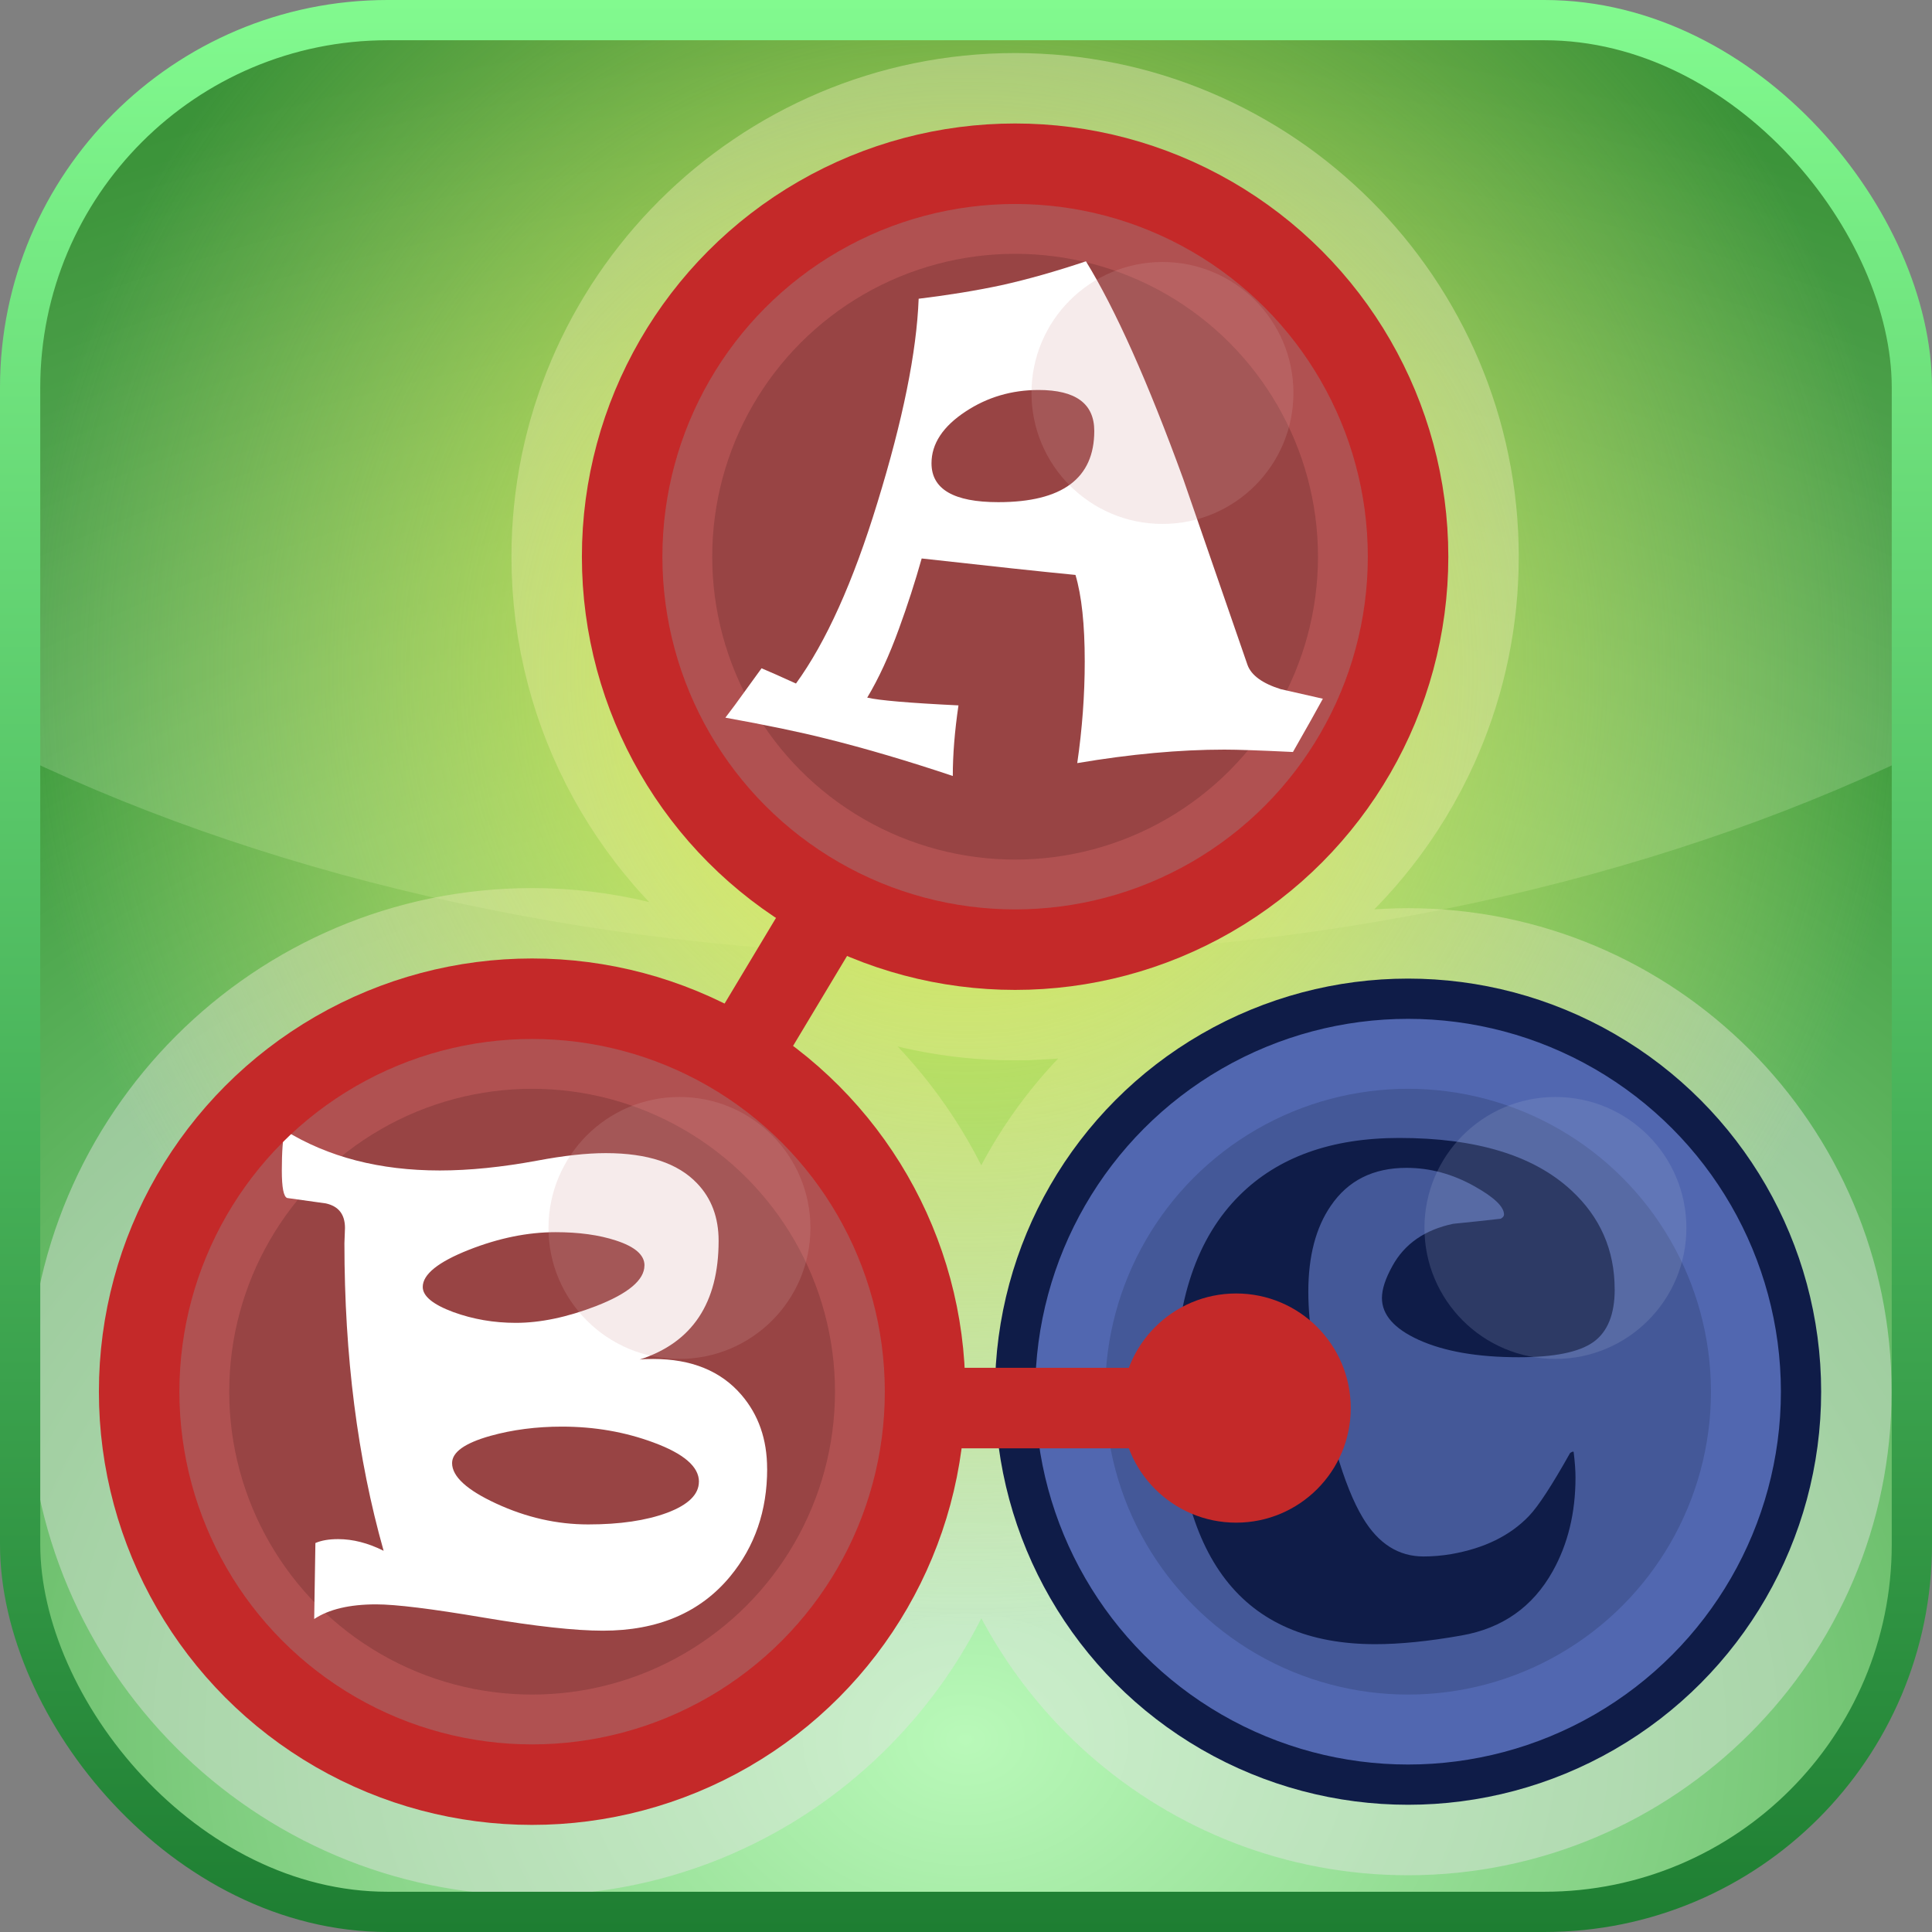 <?xml version="1.0" encoding="UTF-8" standalone="no"?>
<!-- Created with Inkscape (http://www.inkscape.org/) -->

<svg
   xmlns:dc="http://purl.org/dc/elements/1.1/"
   xmlns:cc="http://creativecommons.org/ns#"
   xmlns:rdf="http://www.w3.org/1999/02/22-rdf-syntax-ns#"
   xmlns:svg="http://www.w3.org/2000/svg"
   xmlns="http://www.w3.org/2000/svg"
   xmlns:xlink="http://www.w3.org/1999/xlink"
   xmlns:sodipodi="http://sodipodi.sourceforge.net/DTD/sodipodi-0.dtd"
   xmlns:inkscape="http://www.inkscape.org/namespaces/inkscape"
   version="1.0"
   width="100%"
   height="100%"
   viewBox="0 0 48 48"
   id="ontology"
   inkscape:version="0.91 r13725"
   sodipodi:docname="ana.svg">
  <rect x="0" y="0" width="48" height="48" fill="#808080" stroke="none"/>
  <sodipodi:namedview
     pagecolor="#ffffff"
     bordercolor="#666666"
     borderopacity="1"
     objecttolerance="10"
     gridtolerance="10"
     guidetolerance="10"
     inkscape:pageopacity="0"
     inkscape:pageshadow="2"
     inkscape:window-width="798"
     inkscape:window-height="555"
     id="namedview62"
     showgrid="false"
     inkscape:zoom="3.0725034"
     inkscape:cx="50.617193"
     inkscape:cy="13.55783"
     inkscape:window-x="480"
     inkscape:window-y="265"
     inkscape:window-maximized="0"
     inkscape:current-layer="ontology" />
  <defs
     id="defs2385">
    <linearGradient
       id="linearGradient5044">
      <stop
         id="stop5046"
         style="stop-color:#def049;stop-opacity:1"
         offset="0" />
      <stop
         id="stop5048"
         style="stop-color:#eeee6f;stop-opacity:0"
         offset="1" />
    </linearGradient>
    <linearGradient
       id="linearGradient3220">
      <stop
         id="stop3222"
         style="stop-color:#b9f9b9;stop-opacity:1"
         offset="0" />
      <stop
         id="stop3224"
         style="stop-color:#0e770e;stop-opacity:1"
         offset="1" />
    </linearGradient>
    <linearGradient
       id="linearGradient3210">
      <stop
         id="stop3212"
         style="stop-color:#1e7e32;stop-opacity:1"
         offset="0" />
      <stop
         id="stop3214"
         style="stop-color:#82fa8f;stop-opacity:1"
         offset="1" />
    </linearGradient>
    <linearGradient
       x1="24"
       y1="48"
       x2="24"
       y2="0"
       id="linearGradient3496"
       xlink:href="#linearGradient3210"
       gradientUnits="userSpaceOnUse" />
    <radialGradient
       cx="24"
       cy="43.228"
       r="23.5"
       fx="24"
       fy="43.228"
       id="radialGradient3597"
       xlink:href="#linearGradient3220"
       gradientUnits="userSpaceOnUse"
       gradientTransform="matrix(2.351,0,0,1.818,-32.433,-35.371)" />
    <radialGradient
       cx="24"
       cy="28.613"
       r="23.5"
       fx="24"
       fy="28.613"
       id="radialGradient5040"
       xlink:href="#linearGradient5044"
       gradientUnits="userSpaceOnUse"
       gradientTransform="matrix(1.003,2.9565527e-8,-2.9918262e-8,1.015,-6.6329222e-2,-12.381)" />
  </defs>
  <path
     d="M 9.625,0.5 C 4.567,0.5 0.5,4.567 0.5,9.625 L 0.5,38.375 C 0.5,43.433 4.567,47.5 9.625,47.5 L 38.375,47.5 C 43.433,47.5 47.5,43.433 47.5,38.375 L 47.5,9.625 C 47.5,4.567 43.433,0.5 38.375,0.5 L 9.625,0.5 z"
     id="rect3218"
     style="fill:url(#radialGradient3597);fill-opacity:1;fill-rule:nonzero;stroke:none;stroke-width:1;stroke-linecap:butt;stroke-linejoin:round;marker:none;stroke-miterlimit:4;stroke-dasharray:none;stroke-dashoffset:0;stroke-opacity:1;visibility:visible;display:inline;overflow:visible;enable-background:accumulate" />
  <path
     d="M 9.625,0.5 C 4.567,0.5 0.5,4.567 0.5,9.625 L 0.5,18.781 C 6.998,21.891 15.152,23.75 24,23.75 C 32.848,23.75 41.002,21.891 47.5,18.781 L 47.5,9.625 C 47.5,4.567 43.433,0.5 38.375,0.5 L 9.625,0.5 z"
     id="path3228"
     style="fill:#d5f2ca;fill-opacity:0.227;fill-rule:evenodd;stroke:none;stroke-width:1;stroke-linecap:round;stroke-linejoin:round;marker:none;marker-start:none;marker-mid:none;marker-end:none;stroke-miterlimit:4;stroke-dasharray:none;stroke-dashoffset:0;stroke-opacity:1;visibility:visible;display:inline;overflow:visible;enable-background:accumulate" />
  <path
     style="color:#000000;font-style:normal;font-variant:normal;font-weight:normal;font-stretch:normal;font-size:medium;line-height:normal;font-family:sans-serif;text-indent:0;text-align:start;text-decoration:none;text-decoration-line:none;text-decoration-style:solid;text-decoration-color:#000000;letter-spacing:normal;word-spacing:normal;text-transform:none;direction:ltr;block-progression:tb;writing-mode:lr-tb;baseline-shift:baseline;text-anchor:start;white-space:normal;clip-rule:nonzero;display:inline;overflow:visible;visibility:visible;opacity:1;isolation:auto;mix-blend-mode:normal;color-interpolation:sRGB;color-interpolation-filters:linearRGB;solid-color:#000000;solid-opacity:1;fill:none;fill-opacity:1;fill-rule:nonzero;stroke:#e5e5e5;stroke-width:3.5;stroke-linecap:butt;stroke-linejoin:round;stroke-miterlimit:4;stroke-dasharray:none;stroke-dashoffset:0;stroke-opacity:0.45;marker:none;color-rendering:auto;image-rendering:auto;shape-rendering:auto;text-rendering:auto;enable-background:accumulate;marker-start:none;marker-mid:none;marker-end:none;filter-blend-mode:normal;filter-gaussianBlur-deviation:0"
     d="m 25.221,3.068 c -5.932,0 -10.764,4.829 -10.764,10.762 0,3.74 1.923,7.039 4.828,8.969 l -1.291,2.146 c -1.441,-0.717 -3.058,-1.131 -4.773,-1.131 -5.932,0 -10.764,4.829 -10.764,10.762 0,5.932 4.831,10.764 10.764,10.764 5.454,0 9.965,-4.088 10.658,-9.357 l 0.949,0 c 0.688,4.997 4.97,8.857 10.154,8.857 5.662,0 10.264,-4.602 10.264,-10.264 0,-5.662 -4.602,-10.262 -10.264,-10.262 -5.462,0 -9.923,4.283 -10.232,9.668 l -0.799,0 C 23.772,30.726 22.143,27.856 19.693,26.002 L 21.047,23.75 c 1.285,0.543 2.694,0.844 4.174,0.844 5.932,0 10.762,-4.831 10.762,-10.764 0,-5.932 -4.829,-10.762 -10.762,-10.762 z"
     id="path4297" />
  <path
     d="M 9.625,0.5 C 4.567,0.5 0.5,4.567 0.5,9.625 L 0.5,38.375 C 0.5,43.433 4.567,47.5 9.625,47.5 L 38.375,47.5 C 43.433,47.5 47.5,43.433 47.5,38.375 L 47.5,9.625 C 47.5,4.567 43.433,0.5 38.375,0.5 L 9.625,0.5 z"
     id="path5032"
     style="fill:url(#radialGradient5040);fill-opacity:1;fill-rule:nonzero;stroke:none;stroke-width:1;stroke-linecap:butt;stroke-linejoin:round;marker:none;stroke-miterlimit:4;stroke-dasharray:none;stroke-dashoffset:0;stroke-opacity:1;visibility:visible;display:inline;overflow:visible;enable-background:accumulate" />
  <rect
     width="47"
     height="47"
     ry="9.13"
     x="0.5"
     y="0.5"
     id="r2393"
     style="fill:none;fill-opacity:1;fill-rule:nonzero;stroke:url(#linearGradient3496);stroke-width:1;stroke-linecap:butt;stroke-linejoin:round;marker:none;stroke-miterlimit:4;stroke-dasharray:none;stroke-dashoffset:0;stroke-opacity:1;visibility:visible;display:inline;overflow:visible;enable-background:accumulate" />
  <circle
     style="color:#000000;clip-rule:nonzero;display:inline;overflow:visible;visibility:visible;opacity:1;isolation:auto;mix-blend-mode:normal;color-interpolation:sRGB;color-interpolation-filters:linearRGB;solid-color:#000000;solid-opacity:1;fill:#b05151;fill-opacity:1;fill-rule:evenodd;stroke:#0f4813;stroke-width:1;stroke-linecap:round;stroke-linejoin:round;stroke-miterlimit:4;stroke-dasharray:none;stroke-dashoffset:0;stroke-opacity:1;marker:none;marker-start:none;marker-mid:none;marker-end:none;color-rendering:auto;image-rendering:auto;shape-rendering:auto;text-rendering:auto;enable-background:accumulate"
     id="path4192"
     cx="25.22"
     cy="13.831"
     r="9.763" />
  <circle
     r="9.763"
     cy="13.831"
     cx="25.22"
     id="circle4246"
     style="color:#000000;clip-rule:nonzero;display:inline;overflow:visible;visibility:visible;opacity:1;isolation:auto;mix-blend-mode:normal;color-interpolation:sRGB;color-interpolation-filters:linearRGB;solid-color:#000000;solid-opacity:1;fill:none;fill-opacity:1;fill-rule:evenodd;stroke:#c42929;stroke-width:2;stroke-linecap:round;stroke-linejoin:round;stroke-miterlimit:4;stroke-dasharray:none;stroke-dashoffset:0;stroke-opacity:1;marker:none;marker-start:none;marker-mid:none;marker-end:none;color-rendering:auto;image-rendering:auto;shape-rendering:auto;text-rendering:auto;enable-background:accumulate" />
  <circle
     r="7.525"
     cy="13.831"
     cx="25.22"
     id="circle4212"
     style="color:#000000;clip-rule:nonzero;display:inline;overflow:visible;visibility:visible;opacity:1;isolation:auto;mix-blend-mode:normal;color-interpolation:sRGB;color-interpolation-filters:linearRGB;solid-color:#000000;solid-opacity:1;fill:#984444;fill-opacity:1;fill-rule:evenodd;stroke:none;stroke-width:1;stroke-linecap:round;stroke-linejoin:round;stroke-miterlimit:4;stroke-dasharray:none;stroke-dashoffset:0;stroke-opacity:1;marker:none;marker-start:none;marker-mid:none;marker-end:none;color-rendering:auto;image-rendering:auto;shape-rendering:auto;text-rendering:auto;enable-background:accumulate" />
  <path
     inkscape:connector-curvature="0"
     id="path4235"
     style="font-style:normal;font-variant:normal;font-weight:normal;font-stretch:semi-expanded;font-size:medium;line-height:125%;font-family:Ravie;-inkscape-font-specification:'Ravie Semi-Expanded';letter-spacing:0px;word-spacing:0px;fill:#ffffff;fill-opacity:1;stroke:none;stroke-width:1px;stroke-linecap:butt;stroke-linejoin:miter;stroke-opacity:1"
     d="m 32.866,17.36 q -0.238,0.439 -0.743,1.323 -1.219,-0.059 -1.702,-0.059 -1.673,0 -3.657,0.335 0.186,-1.279 0.186,-2.527 0,-1.375 -0.23,-2.148 -1.227,-0.119 -3.821,-0.409 -0.245,0.87 -0.565,1.747 -0.364,1.004 -0.788,1.71 0.439,0.104 2.267,0.193 -0.141,0.959 -0.141,1.754 -1.687,-0.565 -3.152,-0.929 -0.974,-0.245 -2.498,-0.52 0.208,-0.268 0.505,-0.684 l 0.394,-0.543 q 0.268,0.112 0.855,0.379 1.122,-1.546 2.022,-4.49 0.951,-3.085 1.026,-5.07 1.108,-0.134 2.052,-0.335 0.974,-0.216 2.104,-0.595 1.1,1.791 2.416,5.404 0.602,1.747 1.598,4.624 0.141,0.387 0.825,0.602 0.528,0.119 1.048,0.238 z m -5.679,-6.653 q 0,-1.018 -1.383,-1.018 -1.004,0 -1.814,0.535 -0.847,0.558 -0.847,1.286 0,0.966 1.658,0.966 2.386,0 2.386,-1.769 z" />
  <circle
     r="3.254"
     cy="9.763"
     cx="28.881"
     id="circle4196"
     style="color:#000000;clip-rule:nonzero;display:inline;overflow:visible;visibility:visible;opacity:1;isolation:auto;mix-blend-mode:normal;color-interpolation:sRGB;color-interpolation-filters:linearRGB;solid-color:#000000;solid-opacity:1;fill:#d4a0a0;fill-opacity:0.21;fill-rule:evenodd;stroke:none;stroke-width:1;stroke-linecap:round;stroke-linejoin:round;stroke-miterlimit:4;stroke-dasharray:none;stroke-dashoffset:0;stroke-opacity:1;marker:none;marker-start:none;marker-mid:none;marker-end:none;color-rendering:auto;image-rendering:auto;shape-rendering:auto;text-rendering:auto;enable-background:accumulate" />
  <circle
     r="9.763"
     cy="34.576"
     cx="13.22"
     id="circle4214"
     style="color:#000000;clip-rule:nonzero;display:inline;overflow:visible;visibility:visible;opacity:1;isolation:auto;mix-blend-mode:normal;color-interpolation:sRGB;color-interpolation-filters:linearRGB;solid-color:#000000;solid-opacity:1;fill:#b05151;fill-opacity:1;fill-rule:evenodd;stroke:#0f4813;stroke-width:1;stroke-linecap:round;stroke-linejoin:round;stroke-miterlimit:4;stroke-dasharray:none;stroke-dashoffset:0;stroke-opacity:1;marker:none;marker-start:none;marker-mid:none;marker-end:none;color-rendering:auto;image-rendering:auto;shape-rendering:auto;text-rendering:auto;enable-background:accumulate" />
  <circle
     style="color:#000000;clip-rule:nonzero;display:inline;overflow:visible;visibility:visible;opacity:1;isolation:auto;mix-blend-mode:normal;color-interpolation:sRGB;color-interpolation-filters:linearRGB;solid-color:#000000;solid-opacity:1;fill:#984444;fill-opacity:1;fill-rule:evenodd;stroke:none;stroke-width:1;stroke-linecap:round;stroke-linejoin:round;stroke-miterlimit:4;stroke-dasharray:none;stroke-dashoffset:0;stroke-opacity:1;marker:none;marker-start:none;marker-mid:none;marker-end:none;color-rendering:auto;image-rendering:auto;shape-rendering:auto;text-rendering:auto;enable-background:accumulate"
     id="circle4216"
     cx="13.22"
     cy="34.576"
     r="7.525" />
  <path
     inkscape:connector-curvature="0"
     id="path4238"
     style="font-style:normal;font-variant:normal;font-weight:normal;font-stretch:semi-expanded;font-size:medium;line-height:125%;font-family:Ravie;-inkscape-font-specification:'Ravie Semi-Expanded';letter-spacing:0px;word-spacing:0px;fill:#ffffff;fill-opacity:1;stroke:none;stroke-width:1px;stroke-linecap:butt;stroke-linejoin:miter;stroke-opacity:1"
     d="m 19.06,36.493 q 0,1.561 -0.922,2.676 -1.115,1.345 -3.159,1.345 -1.033,0 -2.973,-0.327 -1.933,-0.327 -2.661,-0.327 -0.989,0 -1.539,0.364 l 0.03,-1.888 q 0.223,-0.097 0.565,-0.097 0.55,0 1.13,0.29 -0.974,-3.442 -0.974,-7.642 0,-0.059 0.007,-0.186 0.007,-0.134 0.007,-0.193 0,-0.505 -0.476,-0.61 -0.483,-0.067 -0.959,-0.134 -0.134,-0.045 -0.134,-0.684 0,-0.691 0.074,-0.996 1.613,0.996 3.851,0.996 1.1,0 2.423,-0.245 0.989,-0.186 1.702,-0.186 1.554,0 2.267,0.751 0.535,0.558 0.535,1.427 0,2.319 -1.962,2.951 0.104,-0.015 0.335,-0.015 1.427,0 2.193,0.892 0.639,0.743 0.639,1.836 z m -3.048,-5.055 q 0,-0.387 -0.706,-0.617 -0.632,-0.208 -1.502,-0.208 -1.041,0 -2.156,0.439 -1.145,0.453 -1.145,0.922 0,0.342 0.758,0.624 0.736,0.268 1.554,0.268 0.914,0 1.992,-0.416 1.204,-0.468 1.204,-1.011 z m 1.353,5.374 q 0,-0.558 -1.13,-0.974 -1.063,-0.394 -2.275,-0.394 -0.951,0 -1.777,0.23 -0.951,0.268 -0.951,0.676 0,0.498 1.093,1.004 1.122,0.52 2.289,0.52 1.182,0 1.962,-0.29 0.788,-0.297 0.788,-0.773 z" />
  <circle
     style="color:#000000;clip-rule:nonzero;display:inline;overflow:visible;visibility:visible;opacity:1;isolation:auto;mix-blend-mode:normal;color-interpolation:sRGB;color-interpolation-filters:linearRGB;solid-color:#000000;solid-opacity:1;fill:#d4a0a0;fill-opacity:0.21;fill-rule:evenodd;stroke:none;stroke-width:1;stroke-linecap:round;stroke-linejoin:round;stroke-miterlimit:4;stroke-dasharray:none;stroke-dashoffset:0;stroke-opacity:1;marker:none;marker-start:none;marker-mid:none;marker-end:none;color-rendering:auto;image-rendering:auto;shape-rendering:auto;text-rendering:auto;enable-background:accumulate"
     id="circle4222"
     cx="16.881"
     cy="30.508"
     r="3.254" />
  <circle
     style="color:#000000;clip-rule:nonzero;display:inline;overflow:visible;visibility:visible;opacity:1;isolation:auto;mix-blend-mode:normal;color-interpolation:sRGB;color-interpolation-filters:linearRGB;solid-color:#000000;solid-opacity:1;fill:#5167b0;fill-opacity:1;fill-rule:evenodd;stroke:#0f1c48;stroke-width:1;stroke-linecap:round;stroke-linejoin:round;stroke-miterlimit:4;stroke-dasharray:none;stroke-dashoffset:0;stroke-opacity:1;marker:none;marker-start:none;marker-mid:none;marker-end:none;color-rendering:auto;image-rendering:auto;shape-rendering:auto;text-rendering:auto;enable-background:accumulate"
     id="circle4224"
     cx="34.983"
     cy="34.576"
     r="9.763" />
  <circle
     r="7.525"
     cy="34.576"
     cx="34.983"
     id="circle4226"
     style="color:#000000;clip-rule:nonzero;display:inline;overflow:visible;visibility:visible;opacity:1;isolation:auto;mix-blend-mode:normal;color-interpolation:sRGB;color-interpolation-filters:linearRGB;solid-color:#000000;solid-opacity:1;fill:#445898;fill-opacity:1;fill-rule:evenodd;stroke:none;stroke-width:1;stroke-linecap:round;stroke-linejoin:round;stroke-miterlimit:4;stroke-dasharray:none;stroke-dashoffset:0;stroke-opacity:1;marker:none;marker-start:none;marker-mid:none;marker-end:none;color-rendering:auto;image-rendering:auto;shape-rendering:auto;text-rendering:auto;enable-background:accumulate" />
  <path
     inkscape:connector-curvature="0"
     id="path4241"
     style="font-style:normal;font-variant:normal;font-weight:normal;font-stretch:semi-expanded;font-size:medium;line-height:125%;font-family:Ravie;-inkscape-font-specification:'Ravie Semi-Expanded';letter-spacing:0px;word-spacing:0px;fill:#0f1c48;fill-opacity:1;stroke:none;stroke-width:1px;stroke-linecap:butt;stroke-linejoin:miter;stroke-opacity:1"
     d="m 40.117,32.033 q 0,0.929 -0.528,1.308 -0.528,0.379 -1.858,0.379 -1.531,0 -2.483,-0.431 -0.914,-0.416 -0.914,-1.041 0,-0.327 0.26,-0.795 0.453,-0.825 1.509,-1.048 0.595,-0.059 1.182,-0.126 0.082,-0.045 0.082,-0.104 0,-0.29 -0.728,-0.699 -0.818,-0.461 -1.695,-0.461 -1.241,0 -1.881,0.944 -0.558,0.81 -0.558,2.133 0,0.654 0.126,1.368 0.52,3.085 1.234,4.259 0.572,0.951 1.502,0.951 0.342,0 0.691,-0.059 1.234,-0.216 1.933,-0.951 0.342,-0.357 1.018,-1.561 0.089,-0.059 0.089,-0.015 0.045,0.364 0.045,0.624 0,1.316 -0.565,2.327 -0.743,1.331 -2.267,1.598 -1.219,0.216 -2.141,0.216 -4.966,0 -4.966,-6.445 0,-3.122 1.591,-4.705 1.435,-1.427 3.969,-1.427 2.869,0 4.274,1.301 1.078,0.996 1.078,2.46 z" />
  <circle
     r="3.254"
     cy="30.508"
     cx="38.644"
     id="circle4232"
     style="color:#000000;clip-rule:nonzero;display:inline;overflow:visible;visibility:visible;opacity:1;isolation:auto;mix-blend-mode:normal;color-interpolation:sRGB;color-interpolation-filters:linearRGB;solid-color:#000000;solid-opacity:1;fill:#a0acd4;fill-opacity:0.21;fill-rule:evenodd;stroke:none;stroke-width:1;stroke-linecap:round;stroke-linejoin:round;stroke-miterlimit:4;stroke-dasharray:none;stroke-dashoffset:0;stroke-opacity:1;marker:none;marker-start:none;marker-mid:none;marker-end:none;color-rendering:auto;image-rendering:auto;shape-rendering:auto;text-rendering:auto;enable-background:accumulate" />
  <circle
     style="color:#000000;clip-rule:nonzero;display:inline;overflow:visible;visibility:visible;opacity:1;isolation:auto;mix-blend-mode:normal;color-interpolation:sRGB;color-interpolation-filters:linearRGB;solid-color:#000000;solid-opacity:1;fill:none;fill-opacity:1;fill-rule:evenodd;stroke:#c42929;stroke-width:2;stroke-linecap:round;stroke-linejoin:round;stroke-miterlimit:4;stroke-dasharray:none;stroke-dashoffset:0;stroke-opacity:1;marker:none;marker-start:none;marker-mid:none;marker-end:none;color-rendering:auto;image-rendering:auto;shape-rendering:auto;text-rendering:auto;enable-background:accumulate;filter-blend-mode:normal;filter-gaussianBlur-deviation:0"
     id="circle4248"
     cx="13.22"
     cy="34.576"
     r="9.763" />
  <path
     style="color:#000000;clip-rule:nonzero;display:inline;overflow:visible;visibility:visible;opacity:1;isolation:auto;mix-blend-mode:normal;color-interpolation:sRGB;color-interpolation-filters:linearRGB;solid-color:#000000;solid-opacity:1;fill:none;fill-opacity:1;fill-rule:evenodd;stroke:#c42929;stroke-width:2;stroke-linecap:butt;stroke-linejoin:round;stroke-miterlimit:4;stroke-dasharray:none;stroke-dashoffset:0;stroke-opacity:1;marker:none;marker-start:none;marker-mid:none;marker-end:none;color-rendering:auto;image-rendering:auto;shape-rendering:auto;text-rendering:auto;enable-background:accumulate"
     d="m 20.339,22.983 -1.831,3.051"
     id="path4264"
     inkscape:connector-curvature="0"
     sodipodi:nodetypes="cc" />
  <path
     style="color:#000000;clip-rule:nonzero;display:inline;overflow:visible;visibility:visible;opacity:1;isolation:auto;mix-blend-mode:normal;color-interpolation:sRGB;color-interpolation-filters:linearRGB;solid-color:#000000;solid-opacity:1;fill:none;fill-opacity:1;fill-rule:evenodd;stroke:#c42929;stroke-width:2;stroke-linecap:butt;stroke-linejoin:round;stroke-miterlimit:4;stroke-dasharray:none;stroke-dashoffset:0;stroke-opacity:1;marker:none;marker-start:none;marker-mid:none;marker-end:none;color-rendering:auto;image-rendering:auto;shape-rendering:auto;text-rendering:auto;enable-background:accumulate"
     d="m 23.186,34.983 7.119,0"
     id="path4266"
     inkscape:connector-curvature="0" />
  <circle
     style="color:#000000;clip-rule:nonzero;display:inline;overflow:visible;visibility:visible;opacity:1;isolation:auto;mix-blend-mode:normal;color-interpolation:sRGB;color-interpolation-filters:linearRGB;solid-color:#000000;solid-opacity:1;fill:#c42929;fill-opacity:1;fill-rule:evenodd;stroke:none;stroke-width:2;stroke-linecap:butt;stroke-linejoin:round;stroke-miterlimit:4;stroke-dasharray:none;stroke-dashoffset:0;stroke-opacity:1;marker:none;marker-start:none;marker-mid:none;marker-end:none;color-rendering:auto;image-rendering:auto;shape-rendering:auto;text-rendering:auto;enable-background:accumulate"
     id="path4268"
     cx="30.712"
     cy="34.983"
     r="2.847" />
</svg>
